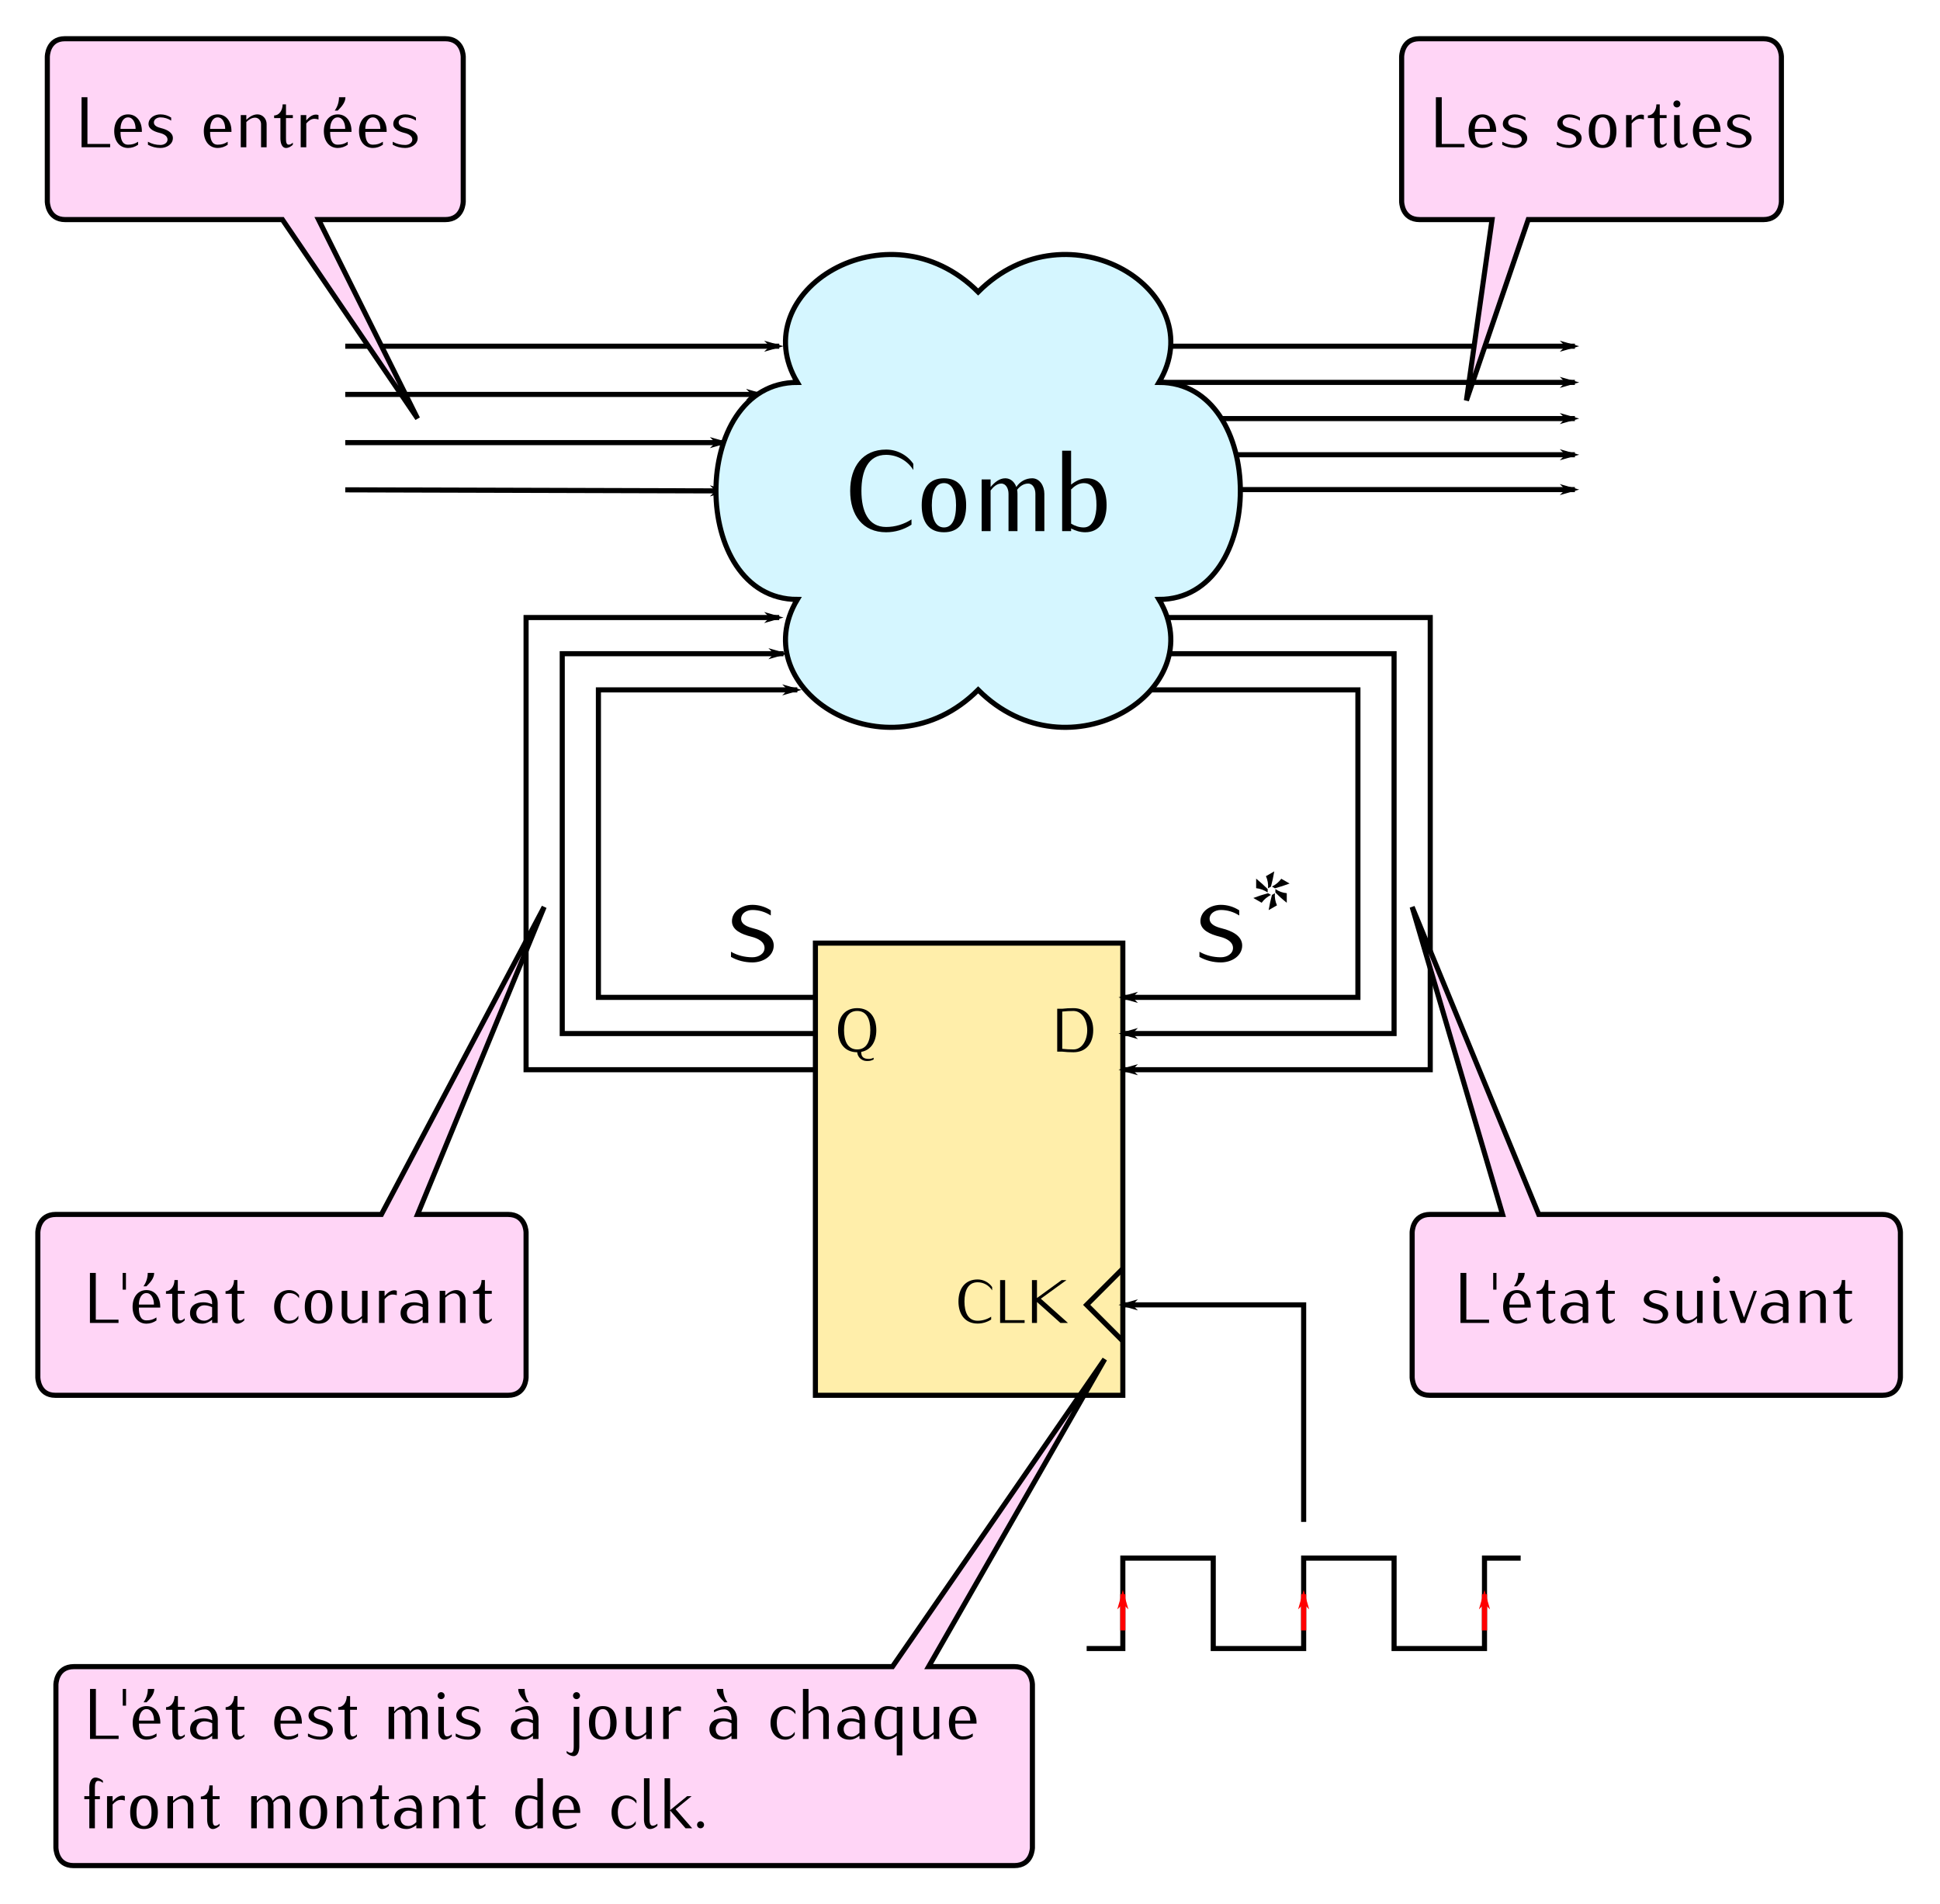 <?xml version="1.0" encoding="UTF-8" standalone="no"?>
<!-- Created with Inkscape (http://www.inkscape.org/) -->

<svg
   width="107.282mm"
   height="105.282mm"
   id="svg2"
   version="1.0"
   xmlns="http://www.w3.org/2000/svg"
   xmlns:svg="http://www.w3.org/2000/svg"
   xmlns:rdf="http://www.w3.org/1999/02/22-rdf-syntax-ns#"
   xmlns:cc="http://creativecommons.org/ns#"
   xmlns:dc="http://purl.org/dc/elements/1.1/">
  <defs
     id="defs4">
    <marker
       orient="auto"
       refY="0"
       refX="0"
       id="marker90575"
       style="overflow:visible">
      <path
         id="path90577"
         d="M 4.267,0 6.4,-2.133 -1.067,0 6.4,2.133 Z"
         style="fill:#000000;fill-opacity:1;fill-rule:evenodd;stroke:#000000;stroke-width:0.427pt;stroke-opacity:1;marker-start:none" />
    </marker>
    <marker
       orient="auto"
       refY="0"
       refX="0"
       id="marker89257"
       style="overflow:visible">
      <path
         id="path89259"
         d="M 4.267,0 6.4,-2.133 -1.067,0 6.4,2.133 Z"
         style="fill:#000000;fill-opacity:1;fill-rule:evenodd;stroke:#000000;stroke-width:0.427pt;stroke-opacity:1;marker-start:none" />
    </marker>
    <marker
       orient="auto"
       refY="0"
       refX="0"
       id="marker83097"
       style="overflow:visible">
      <path
         id="path83099"
         d="M -4.267,0 -6.4,2.133 1.067,0 -6.4,-2.133 Z"
         style="fill:#000000;fill-opacity:1;fill-rule:evenodd;stroke:#000000;stroke-width:0.427pt;stroke-opacity:1;marker-start:none" />
    </marker>
    <marker
       style="overflow:visible"
       id="marker81465"
       refX="0"
       refY="0"
       orient="auto">
      <path
         style="fill:#000000;fill-opacity:1;fill-rule:evenodd;stroke:#000000;stroke-width:0.427pt;stroke-opacity:1;marker-start:none"
         d="M -4.267,0 -6.4,2.133 1.067,0 -6.4,-2.133 Z"
         id="path81467" />
    </marker>
    <marker
       orient="auto"
       refY="0"
       refX="0"
       id="marker61042"
       style="overflow:visible">
      <path
         id="path61044"
         d="M -4.267,0 -6.4,2.133 1.067,0 -6.4,-2.133 Z"
         style="fill:#000000;fill-opacity:1;fill-rule:evenodd;stroke:#000000;stroke-width:0.427pt;stroke-opacity:1;marker-start:none" />
    </marker>
    <marker
       style="overflow:visible"
       id="marker55464"
       refX="0"
       refY="0"
       orient="auto">
      <path
         style="fill:#000000;fill-opacity:1;fill-rule:evenodd;stroke:#000000;stroke-width:0.427pt;stroke-opacity:1;marker-start:none"
         d="M -4.267,0 -6.4,2.133 1.067,0 -6.4,-2.133 Z"
         id="path55466" />
    </marker>
    <marker
       style="overflow:visible"
       id="marker54212"
       refX="0"
       refY="0"
       orient="auto">
      <path
         style="fill:#000000;fill-opacity:1;fill-rule:evenodd;stroke:#000000;stroke-width:0.427pt;stroke-opacity:1;marker-start:none"
         d="M -4.267,0 -6.4,2.133 1.067,0 -6.4,-2.133 Z"
         id="path54214" />
    </marker>
    <marker
       style="overflow:visible"
       id="marker54202"
       refX="0"
       refY="0"
       orient="auto">
      <path
         style="fill:#000000;fill-opacity:1;fill-rule:evenodd;stroke:#000000;stroke-width:0.427pt;stroke-opacity:1;marker-start:none"
         d="M -4.267,0 -6.4,2.133 1.067,0 -6.4,-2.133 Z"
         id="path54204" />
    </marker>
    <marker
       style="overflow:visible"
       id="marker52956"
       refX="0"
       refY="0"
       orient="auto">
      <path
         style="fill:#000000;fill-opacity:1;fill-rule:evenodd;stroke:#000000;stroke-width:0.427pt;stroke-opacity:1;marker-start:none"
         d="M -4.267,0 -6.4,2.133 1.067,0 -6.4,-2.133 Z"
         id="path52958" />
    </marker>
    <marker
       style="overflow:visible"
       id="marker51716"
       refX="0"
       refY="0"
       orient="auto">
      <path
         style="fill:#000000;fill-opacity:1;fill-rule:evenodd;stroke:#000000;stroke-width:0.427pt;stroke-opacity:1;marker-start:none"
         d="M -4.267,0 -6.4,2.133 1.067,0 -6.4,-2.133 Z"
         id="path51718" />
    </marker>
    <marker
       style="overflow:visible"
       id="marker50482"
       refX="0"
       refY="0"
       orient="auto">
      <path
         style="fill:#000000;fill-opacity:1;fill-rule:evenodd;stroke:#000000;stroke-width:0.427pt;stroke-opacity:1;marker-start:none"
         d="M -4.267,0 -6.4,2.133 1.067,0 -6.4,-2.133 Z"
         id="path50484" />
    </marker>
    <marker
       style="overflow:visible"
       id="marker46776"
       refX="0"
       refY="0"
       orient="auto">
      <path
         style="fill:#000000;fill-opacity:1;fill-rule:evenodd;stroke:#000000;stroke-width:0.427pt;stroke-opacity:1;marker-start:none"
         d="M -4.267,0 -6.4,2.133 1.067,0 -6.4,-2.133 Z"
         id="path46778" />
    </marker>
    <marker
       style="overflow:visible"
       id="marker45566"
       refX="0"
       refY="0"
       orient="auto">
      <path
         style="fill:#000000;fill-opacity:1;fill-rule:evenodd;stroke:#000000;stroke-width:0.427pt;stroke-opacity:1;marker-start:none"
         d="M -4.267,0 -6.4,2.133 1.067,0 -6.4,-2.133 Z"
         id="path45568" />
    </marker>
    <marker
       style="overflow:visible"
       id="Arrow1Mstart"
       refX="0"
       refY="0"
       orient="auto">
      <path
         style="fill:#000000;fill-opacity:1;fill-rule:evenodd;stroke:#000000;stroke-width:0.427pt;stroke-opacity:1;marker-start:none"
         d="M 4.267,0 6.4,-2.133 -1.067,0 6.4,2.133 Z"
         id="path3635" />
    </marker>
    <marker
       orient="auto"
       refY="0"
       refX="0"
       id="marker10197"
       style="overflow:visible">
      <path
         id="path10199"
         d="M -4.267,0 -6.4,2.133 1.067,0 -6.4,-2.133 Z"
         style="fill:#000000;fill-opacity:1;fill-rule:evenodd;stroke:#000000;stroke-width:0.427pt;stroke-opacity:1;marker-start:none" />
    </marker>
    <marker
       orient="auto"
       refY="0"
       refX="0"
       id="marker10197C-9"
       style="overflow:visible">
      <path
         id="path12941-7"
         d="M -4.267,0 -6.4,2.133 1.067,0 -6.4,-2.133 Z"
         style="fill:#ff0000;fill-rule:evenodd;stroke:#ff0000;stroke-width:0.427pt;marker-start:none" />
    </marker>
    <marker
       orient="auto"
       refY="0"
       refX="0"
       id="marker10197I-3"
       style="overflow:visible">
      <path
         id="path12935-3"
         d="M -4.267,0 -6.4,2.133 1.067,0 -6.4,-2.133 Z"
         style="fill:#ff0000;fill-rule:evenodd;stroke:#ff0000;stroke-width:0.427pt;marker-start:none" />
    </marker>
    <marker
       orient="auto"
       refY="0"
       refX="0"
       id="marker10197E-4"
       style="overflow:visible">
      <path
         id="path12938-3"
         d="M -4.267,0 -6.4,2.133 1.067,0 -6.4,-2.133 Z"
         style="fill:#ff0000;fill-rule:evenodd;stroke:#ff0000;stroke-width:0.427pt;marker-start:none" />
    </marker>
    <marker
       orient="auto"
       refY="0"
       refX="0"
       id="marker7037"
       style="overflow:visible">
      <path
         id="path6790"
         d="M -4.267,0 -6.4,2.133 1.067,0 -6.4,-2.133 Z"
         style="fill:#000000;fill-opacity:1;fill-rule:evenodd;stroke:#000000;stroke-width:0.427pt;stroke-opacity:1" />
    </marker>
  </defs>
  <g
     transform="translate(-219.393,-27.434)"
     id="layer1">
    <g
       transform="translate(251.444,225.612)"
       id="g10880">
      <path
         id="rect9030"
         style="opacity:1;fill:#ffeeaa;stroke:#000000;stroke-width:1.066"
         d="M 138.376,-1.11 H 202.628 V 93.379 h -64.252 z" />
      <g
         transform="translate(296.313,-120.945)"
         id="g10852">
        <g
           aria-label="Q"
           id="text10854"
           style="font-size:12.8px;line-height:0%;font-family:Iwona;-inkscape-font-specification:Iwona;stroke-width:1.067px">
          <path
             d="m -145.208,138.032 c 0,-2.714 -1.408,-4.608 -3.994,-4.608 -2.598,0 -4.006,1.894 -4.006,4.608 0,2.714 1.408,4.608 4.006,4.608 0.09,1.037 0.947,1.83 1.997,1.83 0.653,0 0.832,-0.038 1.434,-0.307 v -0.384 c -0.294,0.166 -0.614,0.256 -0.96,0.256 -1.165,0 -1.626,-0.41 -1.638,-1.472 2.048,-0.358 3.162,-2.125 3.162,-4.531 z m -1.254,0 c 0,2.24 -0.742,4.019 -2.739,4.019 -2.01,0 -2.752,-1.779 -2.752,-4.019 0,-2.24 0.742,-4.019 2.752,-4.019 1.997,0 2.739,1.779 2.739,4.019 z"
             style="line-height:1.25"
             id="path550" />
        </g>
      </g>
      <g
         aria-label="CLK"
         id="text10862"
         style="font-size:12.8px;line-height:0%;font-family:Iwona;-inkscape-font-specification:Iwona;text-align:end;text-anchor:end;stroke-width:1.067px">
        <path
           d="m 175.315,71.451 v -0.691 c -0.691,-0.998 -1.83,-1.587 -3.034,-1.587 -2.598,0 -4.006,1.894 -4.006,4.608 0,2.714 1.408,4.608 4.006,4.608 0.998,0 1.984,-0.294 2.829,-0.845 v -0.589 c -0.845,0.55 -1.83,0.845 -2.829,0.845 -2.01,0 -2.752,-1.779 -2.752,-4.019 0,-2.24 0.742,-4.019 2.752,-4.019 1.229,0 2.381,0.64 3.034,1.69 z"
           style="line-height:1.25"
           id="path553" />
        <path
           d="m 182.099,78.261 v -0.589 h -4.07 v -8.371 h -1.05 v 8.96 z"
           style="line-height:1.25"
           id="path555" />
        <path
           d="m 191.161,78.261 -5.67,-5.069 5.363,-3.891 h -1.011 l -5.158,3.75 v -3.75 h -1.05 v 8.96 h 1.05 v -4.378 l 4.902,4.378 z"
           style="line-height:1.25"
           id="path557" />
      </g>
      <g
         aria-label="D"
         id="text10868"
         style="font-size:12.8px;line-height:0%;font-family:Iwona;-inkscape-font-specification:Iwona;stroke-width:1.067px">
        <path
           d="m 196.441,17.088 c 0,-2.739 -1.498,-4.608 -4.134,-4.608 -0.794,0 -1.587,0.038 -2.368,0.128 h -1.024 v 8.96 h 1.024 c 0.781,0.09 1.574,0.128 2.368,0.128 2.637,0 4.134,-1.869 4.134,-4.608 z m -1.254,0 c 0,2.035 -1.037,4.019 -2.88,4.019 -0.781,0 -1.562,-0.038 -2.342,-0.128 v -7.782 c 0.781,-0.09 1.562,-0.128 2.342,-0.128 1.843,0 2.88,1.984 2.88,4.019 z"
           style="line-height:1.25"
           id="path560" />
      </g>
      <path
         id="path14967"
         d="m 202.628,66.922 -7.559,7.559 7.559,7.559"
         style="fill:none;fill-rule:evenodd;stroke:#000000;stroke-width:1.067px;stroke-linecap:butt;stroke-linejoin:miter;stroke-opacity:1" />
    </g>
    <path
       id="path84883"
       d="m 454.072,235.841 h 49.134 v -64.252 h -45.354"
       style="fill:none;fill-rule:evenodd;stroke:#000000;stroke-width:1.066;stroke-linecap:butt;stroke-linejoin:miter;stroke-miterlimit:4;stroke-dasharray:none;stroke-opacity:1;marker-start:url(#marker90575)" />
    <path
       style="fill:none;fill-rule:evenodd;stroke:#000000;stroke-width:1.066;stroke-linecap:butt;stroke-linejoin:miter;stroke-miterlimit:4;stroke-dasharray:none;stroke-opacity:1;marker-start:url(#Arrow1Mstart)"
       d="m 454.072,243.4 h 56.693 V 164.03 h -49.134"
       id="path84885" />
    <path
       id="path84887"
       d="m 454.072,250.959 h 64.252 v -94.488 h -56.693"
       style="fill:none;fill-rule:evenodd;stroke:#000000;stroke-width:1.066;stroke-linecap:butt;stroke-linejoin:miter;stroke-miterlimit:4;stroke-dasharray:none;stroke-opacity:1;marker-start:url(#marker89257)" />
    <path
       style="fill:none;fill-rule:evenodd;stroke:#000000;stroke-width:1.066;stroke-linecap:butt;stroke-linejoin:miter;stroke-miterlimit:4;stroke-dasharray:none;stroke-opacity:1;marker-end:url(#marker54212)"
       d="M 461.631,107.337 H 548.56"
       id="path9322" />
    <path
       id="path9324"
       d="M 472.969,114.896 H 548.56"
       style="fill:none;fill-rule:evenodd;stroke:#000000;stroke-width:1.066;stroke-linecap:butt;stroke-linejoin:miter;stroke-miterlimit:4;stroke-dasharray:none;stroke-opacity:1;marker-end:url(#marker54202)" />
    <path
       style="fill:none;fill-rule:evenodd;stroke:#000000;stroke-width:1.066;stroke-linecap:butt;stroke-linejoin:miter;stroke-miterlimit:4;stroke-dasharray:none;stroke-opacity:1;marker-end:url(#marker52956)"
       d="M 469.19,122.455 H 548.56"
       id="path9326" />
    <path
       id="path31536"
       d="M 461.631,99.778 H 548.56"
       style="fill:none;fill-rule:evenodd;stroke:#000000;stroke-width:1.066;stroke-linecap:butt;stroke-linejoin:miter;stroke-miterlimit:4;stroke-dasharray:none;stroke-opacity:1;marker-end:url(#marker51716)" />
    <path
       id="path32946"
       d="M 461.631,129.737 H 548.56"
       style="fill:none;fill-rule:evenodd;stroke:#000000;stroke-width:1.066;stroke-linecap:butt;stroke-linejoin:miter;stroke-miterlimit:4;stroke-dasharray:none;stroke-opacity:1;marker-end:url(#marker50482)" />
    <path
       id="path2798"
       d="m 291.552,109.85 h 86.929"
       style="fill:none;fill-rule:evenodd;stroke:#000000;stroke-width:1.066;stroke-linecap:butt;stroke-linejoin:miter;stroke-miterlimit:4;stroke-dasharray:none;stroke-opacity:1;marker-end:url(#marker45566)" />
    <path
       style="fill:none;fill-rule:evenodd;stroke:#000000;stroke-width:1.066;stroke-linecap:butt;stroke-linejoin:miter;stroke-miterlimit:4;stroke-dasharray:none;stroke-opacity:1;marker-end:url(#marker10197)"
       d="m 291.552,119.922 h 79.37"
       id="path7738" />
    <path
       id="path7740"
       d="m 291.552,129.787 79.37,0.227"
       style="fill:none;fill-rule:evenodd;stroke:#000000;stroke-width:1.066;stroke-linecap:butt;stroke-linejoin:miter;stroke-miterlimit:4;stroke-dasharray:none;stroke-opacity:1;marker-end:url(#marker55464)" />
    <path
       style="fill:none;fill-rule:evenodd;stroke:#000000;stroke-width:1.066;stroke-linecap:butt;stroke-linejoin:miter;stroke-miterlimit:4;stroke-dasharray:none;stroke-opacity:1;marker-end:url(#marker46776)"
       d="m 291.552,99.778 h 90.709"
       id="path7742" />
    <g
       id="g12522"
       transform="translate(-106.012,-122.637)">
      <path
         style="fill:#ffd5f6;fill-rule:evenodd;stroke:#000000;stroke-width:1.067px;stroke-linecap:butt;stroke-linejoin:miter;stroke-opacity:1"
         d="m 620.556,339.581 18.898,64.252 h -15.118 c -3.78,0 -3.78,3.78 -3.78,3.78 v 30.236 c 0,0 0,3.78 3.673,3.78 h 94.595 c 3.78,0 3.78,-3.78 3.78,-3.78 v -30.236 c 0,0 0,-3.78 -3.78,-3.78 h -71.811 z"
         id="path12514" />
      <g
         id="g12516"
         transform="translate(782.6,283.997)">
        <g
           aria-label="L'état suivant"
           id="text12518"
           style="font-size:12.8px;line-height:0%;font-family:Iwona;-inkscape-font-specification:Iwona;stroke-width:1.067px">
          <path
             d="m -145.972,142.512 v -0.687 h -4.749 v -9.766 h -1.225 v 10.453 z"
             style="font-size:14.933px;line-height:1.25"
             id="path563" />
          <path
             d="m -144.419,135.554 v -3.494 h -0.687 v 3.494 z"
             style="font-size:14.933px;line-height:1.25"
             id="path565" />
          <path
             d="m -137.251,139.302 v -0.149 c 0,-2.106 -1.15,-3.509 -2.882,-3.509 -1.747,0 -2.897,1.404 -2.897,3.509 0,2.106 1.15,3.509 2.897,3.509 0.747,0 1.478,-0.239 2.091,-0.672 v -0.627 c -0.702,0.448 -1.269,0.612 -2.091,0.612 -1.269,0 -1.583,-1.21 -1.583,-2.673 z m -1.314,-0.627 h -3.151 c 0,-1.195 0.508,-2.404 1.583,-2.404 1.06,0 1.568,1.21 1.568,2.404 z m 0.045,-6.615 h -1.344 c 0,1.001 -0.314,1.986 -0.896,2.793 h 0.627 c 0.791,-0.791 1.613,-1.673 1.613,-2.793 z"
             style="font-size:14.933px;line-height:1.25"
             id="path567" />
          <path
             d="m -132.144,141.99 v -0.448 c -0.239,0.239 -0.523,0.433 -0.866,0.433 -0.538,0 -0.567,-0.702 -0.567,-1.329 v -4.226 h 1.434 v -0.627 h -1.434 v -2.24 h -0.702 c 0,1.195 -0.687,2.315 -1.777,2.315 v 0.553 h 1.314 v 4.226 c 0,0.986 0.314,2.016 1.165,2.016 0.553,0 1.03,-0.299 1.434,-0.672 z"
             style="font-size:14.933px;line-height:1.25"
             id="path569" />
          <path
             d="m -125.245,142.512 v -4.181 c 0,-1.404 -0.866,-2.688 -2.165,-2.688 -0.956,0 -1.852,0.329 -2.658,0.836 v 0.463 c 0.672,-0.373 1.419,-0.612 2.195,-0.612 0.926,0 1.463,0.986 1.463,2.001 v 0.269 c -0.582,-0.254 -1.21,-0.403 -1.837,-0.403 -1.598,0 -2.778,0.732 -2.778,2.24 0,1.434 1.045,2.225 2.554,2.225 0.762,0 1.463,-0.343 2.061,-0.821 v 0.672 z m -1.165,-1.299 c -0.448,0.448 -1.001,0.821 -1.643,0.821 -1.001,0 -1.658,-0.612 -1.658,-1.598 0,-0.911 0.747,-1.613 1.658,-1.613 0.567,0 1.135,0.149 1.643,0.403 z"
             style="font-size:14.933px;line-height:1.25"
             id="path571" />
          <path
             d="m -119.69,141.99 v -0.448 c -0.239,0.239 -0.523,0.433 -0.866,0.433 -0.538,0 -0.567,-0.702 -0.567,-1.329 v -4.226 h 1.434 v -0.627 h -1.434 v -2.24 h -0.702 c 0,1.195 -0.687,2.315 -1.777,2.315 v 0.553 h 1.314 v 4.226 c 0,0.986 0.314,2.016 1.165,2.016 0.553,0 1.03,-0.299 1.434,-0.672 z"
             style="font-size:14.933px;line-height:1.25"
             id="path573" />
          <path
             d="m -108.535,140.601 c 0,-1.18 -1.254,-1.792 -2.479,-2.091 -0.717,-0.179 -1.493,-0.478 -1.493,-1.18 0,-0.642 0.657,-1.06 1.374,-1.06 0.791,0 1.583,0.239 2.24,0.672 v -0.627 c -0.657,-0.433 -1.449,-0.672 -2.24,-0.672 -1.299,0 -2.494,0.791 -2.494,2.001 0,1.09 1.21,1.598 2.359,1.882 0.791,0.194 1.613,0.612 1.613,1.374 0,0.702 -0.717,1.135 -1.478,1.135 -0.926,0 -1.822,-0.224 -2.613,-0.672 v 0.627 c 0.791,0.448 1.687,0.672 2.613,0.672 1.344,0 2.598,-0.806 2.598,-2.061 z"
             style="font-size:14.933px;line-height:1.25"
             id="path575" />
          <path
             d="m -101.337,142.512 v -6.72 h -1.165 v 5.271 c -0.508,0.508 -1.135,0.911 -1.837,0.911 -0.702,0 -1.239,-0.612 -1.239,-1.329 v -4.853 h -1.165 v 4.853 c 0,1.09 0.836,2.016 1.911,2.016 0.896,0 1.687,-0.508 2.33,-1.135 v 0.986 z"
             style="font-size:14.933px;line-height:1.25"
             id="path577" />
          <path
             d="m -96.215,141.99 v -0.448 c -0.284,0.239 -0.612,0.433 -0.986,0.433 -0.553,0 -0.657,-0.687 -0.657,-1.329 v -4.853 h -1.165 v 4.853 c 0,1.001 0.388,2.016 1.269,2.016 0.567,0 1.105,-0.284 1.538,-0.672 z m -1.493,-8.527 c 0,-0.403 -0.329,-0.732 -0.732,-0.732 -0.403,0 -0.732,0.329 -0.732,0.732 0,0.403 0.329,0.732 0.732,0.732 0.403,0 0.732,-0.329 0.732,-0.732 z"
             style="font-size:14.933px;line-height:1.25"
             id="path579" />
          <path
             d="m -89.987,135.792 h -0.672 l -2.031,5.585 -1.971,-5.585 h -1.105 l 2.359,6.72 h 0.971 z"
             style="font-size:14.933px;line-height:1.25"
             id="path581" />
          <path
             d="m -83.387,142.512 v -4.181 c 0,-1.404 -0.866,-2.688 -2.165,-2.688 -0.956,0 -1.852,0.329 -2.658,0.836 v 0.463 c 0.672,-0.373 1.419,-0.612 2.195,-0.612 0.926,0 1.463,0.986 1.463,2.001 v 0.269 c -0.582,-0.254 -1.21,-0.403 -1.837,-0.403 -1.598,0 -2.778,0.732 -2.778,2.24 0,1.434 1.045,2.225 2.554,2.225 0.762,0 1.463,-0.343 2.061,-0.821 v 0.672 z m -1.165,-1.299 c -0.448,0.448 -1.001,0.821 -1.643,0.821 -1.001,0 -1.658,-0.612 -1.658,-1.598 0,-0.911 0.747,-1.613 1.658,-1.613 0.567,0 1.135,0.149 1.643,0.403 z"
             style="font-size:14.933px;line-height:1.25"
             id="path583" />
          <path
             d="m -75.592,142.512 v -4.853 c 0,-1.09 -0.836,-2.016 -1.911,-2.016 -0.896,0 -1.687,0.508 -2.33,1.135 v -0.986 h -1.165 v 6.72 h 1.165 v -5.271 c 0.508,-0.508 1.135,-0.911 1.837,-0.911 0.702,0 1.239,0.612 1.239,1.329 v 4.853 z"
             style="font-size:14.933px;line-height:1.25"
             id="path585" />
          <path
             d="m -70.111,141.99 v -0.448 c -0.239,0.239 -0.523,0.433 -0.866,0.433 -0.538,0 -0.567,-0.702 -0.567,-1.329 v -4.226 h 1.434 v -0.627 h -1.434 v -2.24 h -0.702 c 0,1.195 -0.687,2.315 -1.777,2.315 v 0.553 h 1.314 v 4.226 c 0,0.986 0.314,2.016 1.165,2.016 0.553,0 1.03,-0.299 1.434,-0.672 z"
             style="font-size:14.933px;line-height:1.25"
             id="path587" />
        </g>
      </g>
    </g>
    <g
       transform="translate(-393.256,-122.637)"
       id="g12528">
      <path
         id="path12530"
         d="m 726.383,339.581 -34.016,64.252 -68.031,-10e-6 c -3.78,0 -3.78,3.78 -3.78,3.78 v 30.236 c 0,0 0,3.78 3.673,3.78 h 94.595 c 3.78,0 3.78,-3.78 3.78,-3.78 v -30.236 c 0,0 0,-3.78 -3.78,-3.78 l -18.898,10e-6 z"
         style="fill:#ffd5f6;fill-rule:evenodd;stroke:#000000;stroke-width:1.067px;stroke-linecap:butt;stroke-linejoin:miter;stroke-opacity:1" />
      <g
         transform="translate(783.391,283.997)"
         id="g12532">
        <g
           aria-label="L'état courant"
           id="text12534"
           style="font-size:12.8px;line-height:0%;font-family:Iwona;-inkscape-font-specification:Iwona;stroke-width:1.067px">
          <path
             d="m -145.972,142.512 v -0.687 h -4.749 v -9.766 h -1.225 v 10.453 z"
             style="font-size:14.933px;line-height:1.25"
             id="path590" />
          <path
             d="m -144.419,135.554 v -3.494 h -0.687 v 3.494 z"
             style="font-size:14.933px;line-height:1.25"
             id="path592" />
          <path
             d="m -137.251,139.302 v -0.149 c 0,-2.106 -1.15,-3.509 -2.882,-3.509 -1.747,0 -2.897,1.404 -2.897,3.509 0,2.106 1.15,3.509 2.897,3.509 0.747,0 1.478,-0.239 2.091,-0.672 v -0.627 c -0.702,0.448 -1.269,0.612 -2.091,0.612 -1.269,0 -1.583,-1.21 -1.583,-2.673 z m -1.314,-0.627 h -3.151 c 0,-1.195 0.508,-2.404 1.583,-2.404 1.06,0 1.568,1.21 1.568,2.404 z m 0.045,-6.615 h -1.344 c 0,1.001 -0.314,1.986 -0.896,2.793 h 0.627 c 0.791,-0.791 1.613,-1.673 1.613,-2.793 z"
             style="font-size:14.933px;line-height:1.25"
             id="path594" />
          <path
             d="m -132.144,141.99 v -0.448 c -0.239,0.239 -0.523,0.433 -0.866,0.433 -0.538,0 -0.567,-0.702 -0.567,-1.329 v -4.226 h 1.434 v -0.627 h -1.434 v -2.24 h -0.702 c 0,1.195 -0.687,2.315 -1.777,2.315 v 0.553 h 1.314 v 4.226 c 0,0.986 0.314,2.016 1.165,2.016 0.553,0 1.03,-0.299 1.434,-0.672 z"
             style="font-size:14.933px;line-height:1.25"
             id="path596" />
          <path
             d="m -125.245,142.512 v -4.181 c 0,-1.404 -0.866,-2.688 -2.165,-2.688 -0.956,0 -1.852,0.329 -2.658,0.836 v 0.463 c 0.672,-0.373 1.419,-0.612 2.195,-0.612 0.926,0 1.463,0.986 1.463,2.001 v 0.269 c -0.582,-0.254 -1.21,-0.403 -1.837,-0.403 -1.598,0 -2.778,0.732 -2.778,2.24 0,1.434 1.045,2.225 2.554,2.225 0.762,0 1.463,-0.343 2.061,-0.821 v 0.672 z m -1.165,-1.299 c -0.448,0.448 -1.001,0.821 -1.643,0.821 -1.001,0 -1.658,-0.612 -1.658,-1.598 0,-0.911 0.747,-1.613 1.658,-1.613 0.567,0 1.135,0.149 1.643,0.403 z"
             style="font-size:14.933px;line-height:1.25"
             id="path598" />
          <path
             d="m -119.69,141.99 v -0.448 c -0.239,0.239 -0.523,0.433 -0.866,0.433 -0.538,0 -0.567,-0.702 -0.567,-1.329 v -4.226 h 1.434 v -0.627 h -1.434 v -2.24 h -0.702 c 0,1.195 -0.687,2.315 -1.777,2.315 v 0.553 h 1.314 v 4.226 c 0,0.986 0.314,2.016 1.165,2.016 0.553,0 1.03,-0.299 1.434,-0.672 z"
             style="font-size:14.933px;line-height:1.25"
             id="path600" />
          <path
             d="m -108.236,137.346 v -0.627 c -0.478,-0.672 -1.254,-1.075 -2.091,-1.075 -1.867,0 -3.121,1.404 -3.121,3.509 0,2.106 1.254,3.509 3.121,3.509 0.777,0 1.508,-0.388 1.941,-1.03 v -0.627 c -0.508,0.762 -1.03,1.03 -1.941,1.03 -1.075,0 -1.807,-1.15 -1.807,-2.882 0,-1.732 0.732,-2.882 1.807,-2.882 0.926,0 1.553,0.329 2.091,1.075 z"
             style="font-size:14.933px;line-height:1.25"
             id="path602" />
          <path
             d="m -101.262,139.152 c 0,-2.285 -1.015,-3.509 -2.882,-3.509 -1.882,0 -2.897,1.225 -2.897,3.509 0,2.285 1.015,3.509 2.897,3.509 1.867,0 2.882,-1.225 2.882,-3.509 z m -1.314,0 c 0,1.867 -0.553,2.882 -1.568,2.882 -1.03,0 -1.583,-1.015 -1.583,-2.882 0,-1.867 0.553,-2.882 1.583,-2.882 1.015,0 1.568,1.015 1.568,2.882 z"
             style="font-size:14.933px;line-height:1.25"
             id="path604" />
          <path
             d="m -93.915,142.512 v -6.72 h -1.165 v 5.271 c -0.508,0.508 -1.135,0.911 -1.837,0.911 -0.702,0 -1.239,-0.612 -1.239,-1.329 v -4.853 h -1.165 v 4.853 c 0,1.09 0.836,2.016 1.911,2.016 0.896,0 1.687,-0.508 2.33,-1.135 v 0.986 z"
             style="font-size:14.933px;line-height:1.25"
             id="path606" />
          <path
             d="m -87.807,136.718 v -0.926 c -0.164,-0.06 -0.343,-0.105 -0.508,-0.105 -0.836,0 -1.508,0.582 -2.046,1.225 v -1.12 h -1.165 v 6.72 h 1.165 v -4.973 c 0.448,-0.523 1.015,-0.971 1.702,-0.971 0.284,0 0.582,0.06 0.851,0.149 z"
             style="font-size:14.933px;line-height:1.25"
             id="path608" />
          <path
             d="m -81.237,142.512 v -4.181 c 0,-1.404 -0.866,-2.688 -2.165,-2.688 -0.956,0 -1.852,0.329 -2.658,0.836 v 0.463 c 0.672,-0.373 1.419,-0.612 2.195,-0.612 0.926,0 1.463,0.986 1.463,2.001 v 0.269 c -0.582,-0.254 -1.21,-0.403 -1.837,-0.403 -1.598,0 -2.778,0.732 -2.778,2.24 0,1.434 1.045,2.225 2.554,2.225 0.762,0 1.463,-0.343 2.061,-0.821 v 0.672 z m -1.165,-1.299 c -0.448,0.448 -1.001,0.821 -1.643,0.821 -1.001,0 -1.658,-0.612 -1.658,-1.598 0,-0.911 0.747,-1.613 1.658,-1.613 0.567,0 1.135,0.149 1.643,0.403 z"
             style="font-size:14.933px;line-height:1.25"
             id="path610" />
          <path
             d="m -73.441,142.512 v -4.853 c 0,-1.09 -0.836,-2.016 -1.911,-2.016 -0.896,0 -1.687,0.508 -2.33,1.135 v -0.986 h -1.165 v 6.72 h 1.165 v -5.271 c 0.508,-0.508 1.135,-0.911 1.837,-0.911 0.702,0 1.239,0.612 1.239,1.329 v 4.853 z"
             style="font-size:14.933px;line-height:1.25"
             id="path612" />
          <path
             d="m -67.961,141.99 v -0.448 c -0.239,0.239 -0.523,0.433 -0.866,0.433 -0.538,0 -0.567,-0.702 -0.567,-1.329 v -4.226 h 1.434 v -0.627 h -1.434 v -2.24 h -0.702 c 0,1.195 -0.687,2.315 -1.777,2.315 v 0.553 h 1.314 v 4.226 c 0,0.986 0.314,2.016 1.165,2.016 0.553,0 1.03,-0.299 1.434,-0.672 z"
             style="font-size:14.933px;line-height:1.25"
             id="path614" />
        </g>
      </g>
    </g>
    <g
       id="g13461"
       transform="translate(-108.102,-368.307)">
      <path
         id="path13463"
         d="m 633.985,479.423 5.363,-37.795 h -15.118 c -3.78,0 -3.78,-3.78 -3.78,-3.78 V 407.612 c 0,0 0,-3.78 3.673,-3.78 h 71.918 c 3.78,0 3.78,3.78 3.78,3.78 v 30.236 c 0,0 0,3.78 -3.78,3.78 h -49.134 z"
         style="fill:#ffd5f6;fill-rule:evenodd;stroke:#000000;stroke-width:1.067px;stroke-linecap:butt;stroke-linejoin:miter;stroke-opacity:1" />
      <g
         transform="translate(779.553,283.997)"
         id="g13465">
        <g
           aria-label="Les sorties"
           id="text13467"
           style="font-size:12.8px;line-height:0%;font-family:Iwona;-inkscape-font-specification:Iwona;stroke-width:1.067px">
          <path
             d="m -145.972,142.512 v -0.687 h -4.749 v -9.766 h -1.225 v 10.453 z"
             style="font-size:14.933px;line-height:1.25"
             id="path617" />
          <path
             d="m -139.342,139.302 v -0.149 c 0,-2.106 -1.15,-3.509 -2.882,-3.509 -1.747,0 -2.897,1.404 -2.897,3.509 0,2.106 1.15,3.509 2.897,3.509 0.747,0 1.478,-0.239 2.091,-0.672 v -0.627 c -0.702,0.448 -1.269,0.612 -2.091,0.612 -1.269,0 -1.583,-1.21 -1.583,-2.673 z m -1.314,-0.627 h -3.151 c 0,-1.195 0.508,-2.404 1.583,-2.404 1.06,0 1.568,1.21 1.568,2.404 z"
             style="font-size:14.933px;line-height:1.25"
             id="path619" />
          <path
             d="m -132.861,140.601 c 0,-1.18 -1.254,-1.792 -2.479,-2.091 -0.717,-0.179 -1.493,-0.478 -1.493,-1.18 0,-0.642 0.657,-1.06 1.374,-1.06 0.791,0 1.583,0.239 2.24,0.672 v -0.627 c -0.657,-0.433 -1.449,-0.672 -2.24,-0.672 -1.299,0 -2.494,0.791 -2.494,2.001 0,1.09 1.21,1.598 2.359,1.882 0.791,0.194 1.613,0.612 1.613,1.374 0,0.702 -0.717,1.135 -1.478,1.135 -0.926,0 -1.822,-0.224 -2.613,-0.672 v 0.627 c 0.791,0.448 1.687,0.672 2.613,0.672 1.344,0 2.598,-0.806 2.598,-2.061 z"
             style="font-size:14.933px;line-height:1.25"
             id="path621" />
          <path
             d="m -121.482,140.601 c 0,-1.18 -1.254,-1.792 -2.479,-2.091 -0.717,-0.179 -1.493,-0.478 -1.493,-1.18 0,-0.642 0.657,-1.06 1.374,-1.06 0.791,0 1.583,0.239 2.24,0.672 v -0.627 c -0.657,-0.433 -1.449,-0.672 -2.24,-0.672 -1.299,0 -2.494,0.791 -2.494,2.001 0,1.09 1.21,1.598 2.359,1.882 0.791,0.194 1.613,0.612 1.613,1.374 0,0.702 -0.717,1.135 -1.478,1.135 -0.926,0 -1.822,-0.224 -2.613,-0.672 v 0.627 c 0.791,0.448 1.687,0.672 2.613,0.672 1.344,0 2.598,-0.806 2.598,-2.061 z"
             style="font-size:14.933px;line-height:1.25"
             id="path623" />
          <path
             d="m -114.209,139.152 c 0,-2.285 -1.015,-3.509 -2.882,-3.509 -1.882,0 -2.897,1.225 -2.897,3.509 0,2.285 1.015,3.509 2.897,3.509 1.867,0 2.882,-1.225 2.882,-3.509 z m -1.314,0 c 0,1.867 -0.553,2.882 -1.568,2.882 -1.03,0 -1.583,-1.015 -1.583,-2.882 0,-1.867 0.553,-2.882 1.583,-2.882 1.015,0 1.568,1.015 1.568,2.882 z"
             style="font-size:14.933px;line-height:1.25"
             id="path625" />
          <path
             d="m -108.475,136.718 v -0.926 c -0.164,-0.06 -0.343,-0.105 -0.508,-0.105 -0.836,0 -1.508,0.582 -2.046,1.225 v -1.12 h -1.165 v 6.72 h 1.165 v -4.973 c 0.448,-0.523 1.015,-0.971 1.702,-0.971 0.284,0 0.582,0.06 0.851,0.149 z"
             style="font-size:14.933px;line-height:1.25"
             id="path627" />
          <path
             d="m -103.726,141.99 v -0.448 c -0.239,0.239 -0.523,0.433 -0.866,0.433 -0.538,0 -0.567,-0.702 -0.567,-1.329 v -4.226 h 1.434 v -0.627 h -1.434 v -2.24 h -0.702 c 0,1.195 -0.687,2.315 -1.777,2.315 v 0.553 h 1.314 v 4.226 c 0,0.986 0.314,2.016 1.165,2.016 0.553,0 1.03,-0.299 1.434,-0.672 z"
             style="font-size:14.933px;line-height:1.25"
             id="path629" />
          <path
             d="m -99.351,141.99 v -0.448 c -0.284,0.239 -0.612,0.433 -0.986,0.433 -0.553,0 -0.657,-0.687 -0.657,-1.329 v -4.853 h -1.165 v 4.853 c 0,1.001 0.388,2.016 1.269,2.016 0.567,0 1.105,-0.284 1.538,-0.672 z m -1.493,-8.527 c 0,-0.403 -0.329,-0.732 -0.732,-0.732 -0.403,0 -0.732,0.329 -0.732,0.732 0,0.403 0.329,0.732 0.732,0.732 0.403,0 0.732,-0.329 0.732,-0.732 z"
             style="font-size:14.933px;line-height:1.25"
             id="path631" />
          <path
             d="m -92.451,139.302 v -0.149 c 0,-2.106 -1.15,-3.509 -2.882,-3.509 -1.747,0 -2.897,1.404 -2.897,3.509 0,2.106 1.15,3.509 2.897,3.509 0.747,0 1.478,-0.239 2.091,-0.672 v -0.627 c -0.702,0.448 -1.269,0.612 -2.091,0.612 -1.269,0 -1.583,-1.21 -1.583,-2.673 z m -1.314,-0.627 h -3.151 c 0,-1.195 0.508,-2.404 1.583,-2.404 1.06,0 1.568,1.21 1.568,2.404 z"
             style="font-size:14.933px;line-height:1.25"
             id="path633" />
          <path
             d="m -85.97,140.601 c 0,-1.18 -1.254,-1.792 -2.479,-2.091 -0.717,-0.179 -1.493,-0.478 -1.493,-1.18 0,-0.642 0.657,-1.06 1.374,-1.06 0.791,0 1.583,0.239 2.24,0.672 v -0.627 c -0.657,-0.433 -1.449,-0.672 -2.24,-0.672 -1.299,0 -2.494,0.791 -2.494,2.001 0,1.09 1.21,1.598 2.359,1.882 0.791,0.194 1.613,0.612 1.613,1.374 0,0.702 -0.717,1.135 -1.478,1.135 -0.926,0 -1.822,-0.224 -2.613,-0.672 v 0.627 c 0.791,0.448 1.687,0.672 2.613,0.672 1.344,0 2.598,-0.806 2.598,-2.061 z"
             style="font-size:14.933px;line-height:1.25"
             id="path635" />
        </g>
      </g>
    </g>
    <g
       transform="translate(-391.165,-368.307)"
       id="g13471">
      <path
         style="fill:#ffd5f6;fill-rule:evenodd;stroke:#000000;stroke-width:1.067px;stroke-linecap:butt;stroke-linejoin:miter;stroke-opacity:1"
         d="m 697.835,483.203 -28.252,-41.575 h -45.354 c -3.78,0 -3.78,-3.78 -3.78,-3.78 V 407.612 c 0,0 0,-3.78 3.673,-3.78 l 79.477,-10e-6 c 3.78,0 3.78,3.78 3.78,3.78 v 30.236 c 0,0 0,3.78 -3.78,3.78 l -26.457,10e-6 z"
         id="path13473" />
      <g
         id="g13475"
         transform="translate(779.553,283.997)">
        <g
           aria-label="Les entrées"
           id="text13477"
           style="font-size:12.8px;line-height:0%;font-family:Iwona;-inkscape-font-specification:Iwona;stroke-width:1.067px">
          <path
             d="m -145.972,142.512 v -0.687 h -4.749 v -9.766 h -1.225 v 10.453 z"
             style="font-size:14.933px;line-height:1.25"
             id="path638" />
          <path
             d="m -139.342,139.302 v -0.149 c 0,-2.106 -1.15,-3.509 -2.882,-3.509 -1.747,0 -2.897,1.404 -2.897,3.509 0,2.106 1.15,3.509 2.897,3.509 0.747,0 1.478,-0.239 2.091,-0.672 v -0.627 c -0.702,0.448 -1.269,0.612 -2.091,0.612 -1.269,0 -1.583,-1.21 -1.583,-2.673 z m -1.314,-0.627 h -3.151 c 0,-1.195 0.508,-2.404 1.583,-2.404 1.06,0 1.568,1.21 1.568,2.404 z"
             style="font-size:14.933px;line-height:1.25"
             id="path640" />
          <path
             d="m -132.861,140.601 c 0,-1.18 -1.254,-1.792 -2.479,-2.091 -0.717,-0.179 -1.493,-0.478 -1.493,-1.18 0,-0.642 0.657,-1.06 1.374,-1.06 0.791,0 1.583,0.239 2.24,0.672 v -0.627 c -0.657,-0.433 -1.449,-0.672 -2.24,-0.672 -1.299,0 -2.494,0.791 -2.494,2.001 0,1.09 1.21,1.598 2.359,1.882 0.791,0.194 1.613,0.612 1.613,1.374 0,0.702 -0.717,1.135 -1.478,1.135 -0.926,0 -1.822,-0.224 -2.613,-0.672 v 0.627 c 0.791,0.448 1.687,0.672 2.613,0.672 1.344,0 2.598,-0.806 2.598,-2.061 z"
             style="font-size:14.933px;line-height:1.25"
             id="path642" />
          <path
             d="m -120.616,139.302 v -0.149 c 0,-2.106 -1.15,-3.509 -2.882,-3.509 -1.747,0 -2.897,1.404 -2.897,3.509 0,2.106 1.15,3.509 2.897,3.509 0.747,0 1.478,-0.239 2.091,-0.672 v -0.627 c -0.702,0.448 -1.269,0.612 -2.091,0.612 -1.269,0 -1.583,-1.21 -1.583,-2.673 z m -1.314,-0.627 h -3.151 c 0,-1.195 0.508,-2.404 1.583,-2.404 1.06,0 1.568,1.21 1.568,2.404 z"
             style="font-size:14.933px;line-height:1.25"
             id="path644" />
          <path
             d="m -113.268,142.512 v -4.853 c 0,-1.09 -0.836,-2.016 -1.911,-2.016 -0.896,0 -1.687,0.508 -2.33,1.135 v -0.986 h -1.165 v 6.72 h 1.165 v -5.271 c 0.508,-0.508 1.135,-0.911 1.837,-0.911 0.702,0 1.239,0.612 1.239,1.329 v 4.853 z"
             style="font-size:14.933px;line-height:1.25"
             id="path646" />
          <path
             d="m -107.788,141.99 v -0.448 c -0.239,0.239 -0.523,0.433 -0.866,0.433 -0.538,0 -0.567,-0.702 -0.567,-1.329 v -4.226 h 1.434 v -0.627 h -1.434 v -2.24 h -0.702 c 0,1.195 -0.687,2.315 -1.777,2.315 v 0.553 h 1.314 v 4.226 c 0,0.986 0.314,2.016 1.165,2.016 0.553,0 1.03,-0.299 1.434,-0.672 z"
             style="font-size:14.933px;line-height:1.25"
             id="path648" />
          <path
             d="m -102.427,136.718 v -0.926 c -0.164,-0.06 -0.343,-0.105 -0.508,-0.105 -0.836,0 -1.508,0.582 -2.046,1.225 v -1.12 h -1.165 v 6.72 h 1.165 v -4.973 c 0.448,-0.523 1.015,-0.971 1.702,-0.971 0.284,0 0.582,0.06 0.851,0.149 z"
             style="font-size:14.933px;line-height:1.25"
             id="path650" />
          <path
             d="m -95.528,139.302 v -0.149 c 0,-2.106 -1.15,-3.509 -2.882,-3.509 -1.747,0 -2.897,1.404 -2.897,3.509 0,2.106 1.15,3.509 2.897,3.509 0.747,0 1.478,-0.239 2.091,-0.672 v -0.627 c -0.702,0.448 -1.269,0.612 -2.091,0.612 -1.269,0 -1.583,-1.21 -1.583,-2.673 z m -1.314,-0.627 h -3.151 c 0,-1.195 0.508,-2.404 1.583,-2.404 1.06,0 1.568,1.21 1.568,2.404 z m 0.045,-6.615 h -1.344 c 0,1.001 -0.314,1.986 -0.896,2.793 h 0.627 c 0.791,-0.791 1.613,-1.673 1.613,-2.793 z"
             style="font-size:14.933px;line-height:1.25"
             id="path652" />
          <path
             d="m -88.181,139.302 v -0.149 c 0,-2.106 -1.15,-3.509 -2.882,-3.509 -1.747,0 -2.897,1.404 -2.897,3.509 0,2.106 1.15,3.509 2.897,3.509 0.747,0 1.478,-0.239 2.091,-0.672 v -0.627 c -0.702,0.448 -1.269,0.612 -2.091,0.612 -1.269,0 -1.583,-1.21 -1.583,-2.673 z m -1.314,-0.627 h -3.151 c 0,-1.195 0.508,-2.404 1.583,-2.404 1.06,0 1.568,1.21 1.568,2.404 z"
             style="font-size:14.933px;line-height:1.25"
             id="path654" />
          <path
             d="m -81.7,140.601 c 0,-1.18 -1.254,-1.792 -2.479,-2.091 -0.717,-0.179 -1.493,-0.478 -1.493,-1.18 0,-0.642 0.657,-1.06 1.374,-1.06 0.791,0 1.583,0.239 2.24,0.672 v -0.627 c -0.657,-0.433 -1.449,-0.672 -2.24,-0.672 -1.299,0 -2.494,0.791 -2.494,2.001 0,1.09 1.21,1.598 2.359,1.882 0.791,0.194 1.613,0.612 1.613,1.374 0,0.702 -0.717,1.135 -1.478,1.135 -0.926,0 -1.822,-0.224 -2.613,-0.672 v 0.627 c 0.791,0.448 1.687,0.672 2.613,0.672 1.344,0 2.598,-0.806 2.598,-2.061 z"
             style="font-size:14.933px;line-height:1.25"
             id="path656" />
        </g>
      </g>
    </g>
    <g
       aria-label="s*"
       id="text3441"
       style="font-size:12.8px;line-height:0%;font-family:Purisa;-inkscape-font-specification:Purisa;letter-spacing:0px;word-spacing:0px;stroke-width:1.067">
      <path
         d="m 479.02,225.005 c 0,-2.022 -2.15,-3.072 -4.25,-3.584 -1.229,-0.307 -2.56,-0.819 -2.56,-2.022 0,-1.101 1.126,-1.818 2.355,-1.818 1.357,0 2.714,0.41 3.84,1.152 v -1.075 c -1.126,-0.742 -2.483,-1.152 -3.84,-1.152 -2.227,0 -4.275,1.357 -4.275,3.43 0,1.869 2.074,2.739 4.045,3.226 1.357,0.333 2.765,1.05 2.765,2.355 0,1.203 -1.229,1.946 -2.534,1.946 -1.587,0 -3.123,-0.384 -4.48,-1.152 v 1.075 c 1.357,0.768 2.893,1.152 4.48,1.152 2.304,0 4.454,-1.382 4.454,-3.533 z"
         style="font-size:25.6px;line-height:1.25;font-family:Iwona;-inkscape-font-specification:Iwona"
         id="path659" />
      <path
         d="m 485.727,209.517 -1.741,0.998 c 0.358,0.794 0.512,1.664 0.435,2.534 l 0.614,-0.358 c 0.282,-1.05 0.512,-2.099 0.691,-3.174 z m -1.382,4.403 v -0.717 c -0.768,-0.768 -1.562,-1.485 -2.406,-2.176 v 1.997 c 0.87,0.102 1.69,0.41 2.406,0.896 z m 0.691,0.512 -0.614,-0.358 c -1.024,0.282 -2.074,0.614 -3.072,0.998 l 1.741,0.998 c 0.486,-0.691 1.178,-1.254 1.946,-1.638 z m 1.254,2.176 c -0.358,-0.794 -0.512,-1.664 -0.435,-2.534 l -0.614,0.358 c -0.282,1.05 -0.512,2.099 -0.691,3.174 z m 2.048,-0.538 v -1.997 c -0.87,-0.077 -1.69,-0.384 -2.381,-0.87 v 0.717 c 0.742,0.768 1.536,1.485 2.381,2.15 z m 0.589,-4.019 -1.741,-0.998 c -0.486,0.691 -1.178,1.254 -1.946,1.638 l 0.614,0.358 c 1.024,-0.282 2.074,-0.614 3.072,-0.998 z"
         style="font-size:25.6px;line-height:1.25;font-family:Iwona;-inkscape-font-specification:Iwona"
         id="path661" />
    </g>
    <g
       aria-label="s"
       id="text3445"
       style="font-size:12.8px;line-height:0%;font-family:Purisa;-inkscape-font-specification:Purisa;text-align:end;letter-spacing:0px;word-spacing:0px;text-anchor:end;stroke-width:1.067">
      <path
         d="m 381.109,225.005 c 0,-2.022 -2.15,-3.072 -4.25,-3.584 -1.229,-0.307 -2.56,-0.819 -2.56,-2.022 0,-1.101 1.126,-1.818 2.355,-1.818 1.357,0 2.714,0.41 3.84,1.152 v -1.075 c -1.126,-0.742 -2.483,-1.152 -3.84,-1.152 -2.227,0 -4.275,1.357 -4.275,3.43 0,1.869 2.074,2.739 4.045,3.226 1.357,0.333 2.765,1.05 2.765,2.355 0,1.203 -1.229,1.946 -2.534,1.946 -1.587,0 -3.123,-0.384 -4.48,-1.152 v 1.075 c 1.357,0.768 2.893,1.152 4.48,1.152 2.304,0 4.454,-1.382 4.454,-3.533 z"
         style="font-size:25.6px;line-height:1.25;font-family:Iwona;-inkscape-font-specification:Iwona"
         id="path664" />
    </g>
    <path
       style="fill:none;fill-rule:evenodd;stroke:#000000;stroke-width:1.066;stroke-linecap:butt;stroke-linejoin:miter;stroke-miterlimit:4;stroke-dasharray:none;stroke-opacity:1;marker-end:url(#marker61042)"
       d="M 389.82,235.841 H 344.466 v -64.252 h 41.575"
       id="path61040" />
    <path
       id="path81463"
       d="M 389.82,243.4 H 336.906 V 164.03 h 46.252"
       style="fill:none;fill-rule:evenodd;stroke:#000000;stroke-width:1.066;stroke-linecap:butt;stroke-linejoin:miter;stroke-miterlimit:4;stroke-dasharray:none;stroke-opacity:1;marker-end:url(#marker81465)" />
    <path
       style="fill:none;fill-rule:evenodd;stroke:#000000;stroke-width:1.066;stroke-linecap:butt;stroke-linejoin:miter;stroke-miterlimit:4;stroke-dasharray:none;stroke-opacity:1;marker-end:url(#marker83097)"
       d="m 389.82,250.959 h -60.472 v -94.488 h 52.913"
       id="path83095" />
    <g
       id="g92133"
       transform="translate(-0.185,2.087)">
      <path
         id="path2796"
         d="m 386.225,105.25 c -11.339,-18.898 18.898,-37.795 37.795,-18.898 18.898,-18.898 49.134,0 37.795,18.898 22.677,0 22.677,45.354 0,45.354 11.339,18.898 -18.898,37.795 -37.795,18.898 -18.898,18.898 -49.134,0 -37.795,-18.898 -22.677,0 -22.677,-45.354 0,-45.354 z"
         style="fill:#d5f6ff;fill-rule:evenodd;stroke:#000000;stroke-width:1.067px;stroke-linecap:butt;stroke-linejoin:miter;stroke-opacity:1" />
      <g
         aria-label="Comb"
         id="text4312-6"
         style="font-size:12.8px;line-height:0%;font-family:Iwona;-inkscape-font-specification:Iwona;text-align:center;letter-spacing:0px;word-spacing:0px;text-anchor:middle;stroke-width:1.067px">
        <path
           d="m 410.471,123.559 v -1.296 c -1.296,-1.872 -3.432,-2.976 -5.688,-2.976 -4.872,0 -7.512,3.552 -7.512,8.64 0,5.088 2.64,8.64 7.512,8.64 1.872,0 3.72,-0.552 5.304,-1.584 v -1.104 c -1.584,1.032 -3.432,1.584 -5.304,1.584 -3.768,0 -5.16,-3.336 -5.16,-7.536 0,-4.2 1.392,-7.536 5.16,-7.536 2.304,0 4.464,1.2 5.688,3.168 z"
           style="font-size:24px;line-height:1.25"
           id="path667" />
        <path
           d="m 421.511,130.927 c 0,-3.672 -1.632,-5.64 -4.632,-5.64 -3.024,0 -4.656,1.968 -4.656,5.64 0,3.672 1.632,5.64 4.656,5.64 3,0 4.632,-1.968 4.632,-5.64 z m -2.112,0 c 0,3 -0.888,4.632 -2.52,4.632 -1.656,0 -2.544,-1.632 -2.544,-4.632 0,-3 0.888,-4.632 2.544,-4.632 1.632,0 2.52,1.632 2.52,4.632 z"
           style="font-size:24px;line-height:1.25"
           id="path669" />
        <path
           d="m 437.855,136.327 v -7.8 c 0,-1.68 -0.984,-3.24 -2.544,-3.24 -1.344,0 -2.592,0.696 -3.312,1.824 -0.384,-1.056 -1.2,-1.824 -2.304,-1.824 -1.248,0 -2.256,0.864 -3.072,1.824 v -1.584 h -1.872 v 10.8 h 1.872 v -8.496 c 0.576,-0.744 1.296,-1.44 2.232,-1.44 0.984,0 1.512,1.056 1.512,2.136 v 7.8 h 1.872 v -7.8 c 0,-0.288 -0.024,-0.552 -0.072,-0.84 0.576,-0.744 1.368,-1.296 2.304,-1.296 0.984,0 1.512,1.056 1.512,2.136 v 7.8 z"
           style="font-size:24px;line-height:1.25"
           id="path671" />
        <path
           d="m 450.863,130.927 c 0,-3.192 -1.2,-5.64 -4.104,-5.64 -1.224,0 -2.352,0.552 -3.312,1.32 v -7.08 h -1.872 v 16.8 h 1.872 v -0.552 c 0.912,0.48 1.92,0.792 2.952,0.792 3,0 4.464,-2.4 4.464,-5.64 z m -2.112,0 c 0,2.256 -0.696,4.632 -2.664,4.632 -0.936,0 -1.848,-0.312 -2.64,-0.792 v -7.152 c 0.72,-0.72 1.608,-1.32 2.64,-1.32 2.184,0 2.664,2.112 2.664,4.632 z"
           style="font-size:24px;line-height:1.25"
           id="path673" />
      </g>
    </g>
    <path
       id="path9336"
       d="M 491.867,345.448 V 300.093 H 454.072"
       style="fill:none;fill-rule:evenodd;stroke:#000000;stroke-width:1.066;stroke-linecap:butt;stroke-linejoin:miter;stroke-miterlimit:4;stroke-dasharray:none;stroke-opacity:1;marker-start:none;marker-end:url(#marker7037)" />
    <g
       transform="translate(173.673,-107.519)"
       id="g12500">
      <path
         style="fill:none;fill-rule:evenodd;stroke:#000000;stroke-width:1.067px;stroke-linecap:butt;stroke-linejoin:miter;stroke-opacity:1"
         d="m 272.84,479.423 h 7.559 V 460.526 h 18.898 v 18.898 h 18.898 V 460.526 h 18.898 v 18.898 h 18.898 V 460.526 h 7.559"
         id="path10933" />
      <path
         style="fill:none;fill-rule:evenodd;stroke:#ff0000;stroke-width:1.067px;stroke-linecap:butt;stroke-linejoin:miter;stroke-opacity:1;marker-end:url(#marker10197C-9)"
         d="m 280.399,475.644 v -7.559"
         id="path10935" />
      <path
         id="path12496"
         d="m 318.194,475.644 v -7.559"
         style="fill:none;fill-rule:evenodd;stroke:#ff0000;stroke-width:1.067px;stroke-linecap:butt;stroke-linejoin:miter;stroke-opacity:1;marker-end:url(#marker10197I-3)" />
      <path
         style="fill:none;fill-rule:evenodd;stroke:#ff0000;stroke-width:1.067px;stroke-linecap:butt;stroke-linejoin:miter;stroke-opacity:1;marker-end:url(#marker10197E-4)"
         d="m 355.989,475.644 v -7.559"
         id="path12498" />
    </g>
    <g
       id="g12538"
       transform="translate(-387.476,-28.149)">
      <path
         style="fill:#ffd5f6;fill-rule:evenodd;stroke:#000000;stroke-width:1.067px;stroke-linecap:butt;stroke-linejoin:miter;stroke-opacity:1"
         d="m 837.768,339.581 -44.364,64.252 -171.069,-10e-6 c -3.78,0 -3.78,3.78 -3.78,3.78 v 34.016 c 0,0 0,3.78 3.673,3.78 l 196.642,1e-5 c 3.78,0 3.78,-3.78 3.78,-3.78 v -34.016 c 0,0 0,-3.78 -3.78,-3.78 l -17.907,10e-6 z"
         id="path12540" />
      <g
         id="g12542"
         transform="translate(777.632,276.438)">
        <g
           aria-label="L'état est mis à jour à chaque
front montant de clk."
           id="text12544"
           style="font-size:12.8px;line-height:0%;font-family:Iwona;-inkscape-font-specification:Iwona;stroke-width:1.067">
          <path
             d="m -145.972,142.512 v -0.687 h -4.749 v -9.766 h -1.225 v 10.453 z"
             style="font-size:14.933px;line-height:1.25"
             id="path676" />
          <path
             d="m -144.419,135.554 v -3.494 h -0.687 v 3.494 z"
             style="font-size:14.933px;line-height:1.25"
             id="path678" />
          <path
             d="m -137.251,139.302 v -0.149 c 0,-2.106 -1.15,-3.509 -2.882,-3.509 -1.747,0 -2.897,1.404 -2.897,3.509 0,2.106 1.15,3.509 2.897,3.509 0.747,0 1.478,-0.239 2.091,-0.672 v -0.627 c -0.702,0.448 -1.269,0.612 -2.091,0.612 -1.269,0 -1.583,-1.21 -1.583,-2.673 z m -1.314,-0.627 h -3.151 c 0,-1.195 0.508,-2.404 1.583,-2.404 1.06,0 1.568,1.21 1.568,2.404 z m 0.045,-6.615 h -1.344 c 0,1.001 -0.314,1.986 -0.896,2.793 h 0.627 c 0.791,-0.791 1.613,-1.673 1.613,-2.793 z"
             style="font-size:14.933px;line-height:1.25"
             id="path680" />
          <path
             d="m -132.144,141.99 v -0.448 c -0.239,0.239 -0.523,0.433 -0.866,0.433 -0.538,0 -0.567,-0.702 -0.567,-1.329 v -4.226 h 1.434 v -0.627 h -1.434 v -2.24 h -0.702 c 0,1.195 -0.687,2.315 -1.777,2.315 v 0.553 h 1.314 v 4.226 c 0,0.986 0.314,2.016 1.165,2.016 0.553,0 1.03,-0.299 1.434,-0.672 z"
             style="font-size:14.933px;line-height:1.25"
             id="path682" />
          <path
             d="m -125.245,142.512 v -4.181 c 0,-1.404 -0.866,-2.688 -2.165,-2.688 -0.956,0 -1.852,0.329 -2.658,0.836 v 0.463 c 0.672,-0.373 1.419,-0.612 2.195,-0.612 0.926,0 1.463,0.986 1.463,2.001 v 0.269 c -0.582,-0.254 -1.21,-0.403 -1.837,-0.403 -1.598,0 -2.778,0.732 -2.778,2.24 0,1.434 1.045,2.225 2.554,2.225 0.762,0 1.463,-0.343 2.061,-0.821 v 0.672 z m -1.165,-1.299 c -0.448,0.448 -1.001,0.821 -1.643,0.821 -1.001,0 -1.658,-0.612 -1.658,-1.598 0,-0.911 0.747,-1.613 1.658,-1.613 0.567,0 1.135,0.149 1.643,0.403 z"
             style="font-size:14.933px;line-height:1.25"
             id="path684" />
          <path
             d="m -119.69,141.99 v -0.448 c -0.239,0.239 -0.523,0.433 -0.866,0.433 -0.538,0 -0.567,-0.702 -0.567,-1.329 v -4.226 h 1.434 v -0.627 h -1.434 v -2.24 h -0.702 c 0,1.195 -0.687,2.315 -1.777,2.315 v 0.553 h 1.314 v 4.226 c 0,0.986 0.314,2.016 1.165,2.016 0.553,0 1.03,-0.299 1.434,-0.672 z"
             style="font-size:14.933px;line-height:1.25"
             id="path686" />
          <path
             d="m -107.668,139.302 v -0.149 c 0,-2.106 -1.15,-3.509 -2.882,-3.509 -1.747,0 -2.897,1.404 -2.897,3.509 0,2.106 1.15,3.509 2.897,3.509 0.747,0 1.478,-0.239 2.091,-0.672 v -0.627 c -0.702,0.448 -1.269,0.612 -2.091,0.612 -1.269,0 -1.583,-1.21 -1.583,-2.673 z m -1.314,-0.627 h -3.151 c 0,-1.195 0.508,-2.404 1.583,-2.404 1.06,0 1.568,1.21 1.568,2.404 z"
             style="font-size:14.933px;line-height:1.25"
             id="path688" />
          <path
             d="m -101.187,140.601 c 0,-1.18 -1.254,-1.792 -2.479,-2.091 -0.717,-0.179 -1.493,-0.478 -1.493,-1.18 0,-0.642 0.657,-1.06 1.374,-1.06 0.791,0 1.583,0.239 2.24,0.672 v -0.627 c -0.657,-0.433 -1.449,-0.672 -2.24,-0.672 -1.299,0 -2.494,0.791 -2.494,2.001 0,1.09 1.21,1.598 2.359,1.882 0.791,0.194 1.613,0.612 1.613,1.374 0,0.702 -0.717,1.135 -1.478,1.135 -0.926,0 -1.822,-0.224 -2.613,-0.672 v 0.627 c 0.791,0.448 1.687,0.672 2.613,0.672 1.344,0 2.598,-0.806 2.598,-2.061 z"
             style="font-size:14.933px;line-height:1.25"
             id="path690" />
          <path
             d="m -96.155,141.99 v -0.448 c -0.239,0.239 -0.523,0.433 -0.866,0.433 -0.538,0 -0.567,-0.702 -0.567,-1.329 v -4.226 h 1.434 v -0.627 h -1.434 v -2.24 h -0.702 c 0,1.195 -0.687,2.315 -1.777,2.315 v 0.553 h 1.314 v 4.226 c 0,0.986 0.314,2.016 1.165,2.016 0.553,0 1.03,-0.299 1.434,-0.672 z"
             style="font-size:14.933px;line-height:1.25"
             id="path692" />
          <path
             d="m -81.386,142.512 v -4.853 c 0,-1.045 -0.612,-2.016 -1.583,-2.016 -0.836,0 -1.613,0.433 -2.061,1.135 -0.239,-0.657 -0.747,-1.135 -1.434,-1.135 -0.777,0 -1.404,0.538 -1.911,1.135 v -0.986 h -1.165 v 6.72 h 1.165 v -5.286 c 0.358,-0.463 0.806,-0.896 1.389,-0.896 0.612,0 0.941,0.657 0.941,1.329 v 4.853 h 1.165 v -4.853 c 0,-0.179 -0.015,-0.343 -0.045,-0.523 0.358,-0.463 0.851,-0.806 1.434,-0.806 0.612,0 0.941,0.657 0.941,1.329 v 4.853 z"
             style="font-size:14.933px;line-height:1.25"
             id="path694" />
          <path
             d="m -76.338,141.99 v -0.448 c -0.284,0.239 -0.612,0.433 -0.986,0.433 -0.553,0 -0.657,-0.687 -0.657,-1.329 v -4.853 h -1.165 v 4.853 c 0,1.001 0.388,2.016 1.269,2.016 0.567,0 1.105,-0.284 1.538,-0.672 z m -1.493,-8.527 c 0,-0.403 -0.329,-0.732 -0.732,-0.732 -0.403,0 -0.732,0.329 -0.732,0.732 0,0.403 0.329,0.732 0.732,0.732 0.403,0 0.732,-0.329 0.732,-0.732 z"
             style="font-size:14.933px;line-height:1.25"
             id="path696" />
          <path
             d="m -70.305,140.601 c 0,-1.18 -1.254,-1.792 -2.479,-2.091 -0.717,-0.179 -1.493,-0.478 -1.493,-1.18 0,-0.642 0.657,-1.06 1.374,-1.06 0.791,0 1.583,0.239 2.24,0.672 v -0.627 c -0.657,-0.433 -1.449,-0.672 -2.24,-0.672 -1.299,0 -2.494,0.791 -2.494,2.001 0,1.09 1.21,1.598 2.359,1.882 0.791,0.194 1.613,0.612 1.613,1.374 0,0.702 -0.717,1.135 -1.478,1.135 -0.926,0 -1.822,-0.224 -2.613,-0.672 v 0.627 c 0.791,0.448 1.687,0.672 2.613,0.672 1.344,0 2.598,-0.806 2.598,-2.061 z"
             style="font-size:14.933px;line-height:1.25"
             id="path698" />
          <path
             d="m -58.21,142.512 v -4.181 c 0,-1.404 -0.866,-2.688 -2.165,-2.688 -0.956,0 -1.852,0.329 -2.658,0.836 v 0.463 c 0.672,-0.373 1.419,-0.612 2.195,-0.612 0.926,0 1.463,0.986 1.463,2.001 v 0.269 c -0.582,-0.254 -1.21,-0.403 -1.837,-0.403 -1.598,0 -2.778,0.732 -2.778,2.24 0,1.434 1.045,2.225 2.554,2.225 0.762,0 1.463,-0.343 2.061,-0.821 v 0.672 z m -1.165,-1.299 c -0.448,0.448 -1.001,0.821 -1.643,0.821 -1.001,0 -1.658,-0.612 -1.658,-1.598 0,-0.911 0.747,-1.613 1.658,-1.613 0.567,0 1.135,0.149 1.643,0.403 z m -0.836,-6.362 c -0.582,-0.806 -0.896,-1.792 -0.896,-2.793 h -1.344 c 0,1.12 0.821,2.001 1.613,2.793 z"
             style="font-size:14.933px;line-height:1.25"
             id="path700" />
          <path
             d="m -49.683,144.08 v -8.288 h -1.165 v 8.288 c 0,0.627 -0.06,1.329 -0.597,1.329 -0.329,0 -0.627,-0.179 -0.881,-0.403 v 0.463 c 0.418,0.358 0.911,0.627 1.449,0.627 0.866,0 1.195,-1.03 1.195,-2.016 z m 0.149,-10.618 c 0,-0.403 -0.329,-0.732 -0.732,-0.732 -0.403,0 -0.732,0.329 -0.732,0.732 0,0.403 0.329,0.732 0.732,0.732 0.403,0 0.732,-0.329 0.732,-0.732 z"
             style="font-size:14.933px;line-height:1.25"
             id="path702" />
          <path
             d="m -41.887,139.152 c 0,-2.285 -1.015,-3.509 -2.882,-3.509 -1.882,0 -2.897,1.225 -2.897,3.509 0,2.285 1.015,3.509 2.897,3.509 1.867,0 2.882,-1.225 2.882,-3.509 z m -1.314,0 c 0,1.867 -0.553,2.882 -1.568,2.882 -1.03,0 -1.583,-1.015 -1.583,-2.882 0,-1.867 0.553,-2.882 1.583,-2.882 1.015,0 1.568,1.015 1.568,2.882 z"
             style="font-size:14.933px;line-height:1.25"
             id="path704" />
          <path
             d="M -34.54,142.512 V 135.792 H -35.705 v 5.271 c -0.508,0.508 -1.135,0.911 -1.837,0.911 -0.702,0 -1.239,-0.612 -1.239,-1.329 v -4.853 h -1.165 v 4.853 c 0,1.09 0.836,2.016 1.911,2.016 0.896,0 1.687,-0.508 2.33,-1.135 v 0.986 z"
             style="font-size:14.933px;line-height:1.25"
             id="path706" />
          <path
             d="m -28.433,136.718 v -0.926 c -0.164,-0.06 -0.343,-0.105 -0.508,-0.105 -0.836,0 -1.508,0.582 -2.046,1.225 v -1.12 h -1.165 v 6.72 h 1.165 v -4.973 c 0.448,-0.523 1.015,-0.971 1.702,-0.971 0.284,0 0.582,0.06 0.851,0.149 z"
             style="font-size:14.933px;line-height:1.25"
             id="path708" />
          <path
             d="m -16.71,142.512 v -4.181 c 0,-1.404 -0.866,-2.688 -2.165,-2.688 -0.956,0 -1.852,0.329 -2.658,0.836 v 0.463 c 0.672,-0.373 1.419,-0.612 2.195,-0.612 0.926,0 1.463,0.986 1.463,2.001 v 0.269 c -0.582,-0.254 -1.21,-0.403 -1.837,-0.403 -1.598,0 -2.778,0.732 -2.778,2.24 0,1.434 1.045,2.225 2.554,2.225 0.762,0 1.463,-0.343 2.061,-0.821 v 0.672 z m -1.165,-1.299 c -0.448,0.448 -1.001,0.821 -1.643,0.821 -1.001,0 -1.658,-0.612 -1.658,-1.598 0,-0.911 0.747,-1.613 1.658,-1.613 0.567,0 1.135,0.149 1.643,0.403 z m -0.836,-6.362 c -0.582,-0.806 -0.896,-1.792 -0.896,-2.793 h -1.344 c 0,1.12 0.821,2.001 1.613,2.793 z"
             style="font-size:14.933px;line-height:1.25"
             id="path710" />
          <path
             d="m -4.51,137.346 v -0.627 c -0.478,-0.672 -1.254,-1.075 -2.091,-1.075 -1.867,0 -3.121,1.404 -3.121,3.509 0,2.106 1.254,3.509 3.121,3.509 0.777,0 1.508,-0.388 1.941,-1.03 v -0.627 c -0.508,0.762 -1.03,1.03 -1.941,1.03 -1.075,0 -1.807,-1.15 -1.807,-2.882 0,-1.732 0.732,-2.882 1.807,-2.882 0.926,0 1.553,0.329 2.091,1.075 z"
             style="font-size:14.933px;line-height:1.25"
             id="path712" />
          <path
             d="m 2.464,142.512 v -4.853 c 0,-1.09 -0.836,-2.016 -1.911,-2.016 -0.896,0 -1.687,0.508 -2.33,1.135 v -4.719 h -1.165 v 10.453 h 1.165 v -5.271 c 0.508,-0.508 1.135,-0.911 1.837,-0.911 0.702,0 1.239,0.612 1.239,1.329 v 4.853 z"
             style="font-size:14.933px;line-height:1.25"
             id="path714" />
          <path
             d="m 10.035,142.512 v -4.181 c 0,-1.404 -0.866,-2.688 -2.165,-2.688 -0.956,0 -1.852,0.329 -2.658,0.836 v 0.463 c 0.672,-0.373 1.419,-0.612 2.195,-0.612 0.926,0 1.463,0.986 1.463,2.001 v 0.269 c -0.582,-0.254 -1.21,-0.403 -1.837,-0.403 -1.598,0 -2.778,0.732 -2.778,2.24 0,1.434 1.045,2.225 2.554,2.225 0.762,0 1.463,-0.343 2.061,-0.821 v 0.672 z m -1.165,-1.299 c -0.448,0.448 -1.001,0.821 -1.643,0.821 -1.001,0 -1.658,-0.612 -1.658,-1.598 0,-0.911 0.747,-1.613 1.658,-1.613 0.567,0 1.135,0.149 1.643,0.403 z"
             style="font-size:14.933px;line-height:1.25"
             id="path716" />
          <path
             d="M 17.831,145.947 V 135.792 h -1.165 v 0.254 c -0.582,-0.254 -1.21,-0.403 -1.837,-0.403 -1.867,0 -2.778,1.493 -2.778,3.509 0,1.986 0.747,3.509 2.554,3.509 0.762,0 1.463,-0.343 2.061,-0.821 v 4.107 z m -1.165,-4.734 c -0.448,0.448 -1.001,0.821 -1.643,0.821 -1.359,0 -1.658,-1.314 -1.658,-2.882 0,-1.404 0.433,-2.882 1.658,-2.882 0.567,0 1.135,0.149 1.643,0.403 z"
             style="font-size:14.933px;line-height:1.25"
             id="path718" />
          <path
             d="m 25.551,142.512 v -6.72 h -1.165 v 5.271 c -0.508,0.508 -1.135,0.911 -1.837,0.911 -0.702,0 -1.239,-0.612 -1.239,-1.329 v -4.853 h -1.165 v 4.853 c 0,1.09 0.836,2.016 1.911,2.016 0.896,0 1.687,-0.508 2.33,-1.135 v 0.986 z"
             style="font-size:14.933px;line-height:1.25"
             id="path720" />
          <path
             d="m 33.346,139.302 v -0.149 c 0,-2.106 -1.15,-3.509 -2.882,-3.509 -1.747,0 -2.897,1.404 -2.897,3.509 0,2.106 1.15,3.509 2.897,3.509 0.747,0 1.478,-0.239 2.091,-0.672 v -0.627 c -0.702,0.448 -1.269,0.612 -2.091,0.612 -1.269,0 -1.583,-1.21 -1.583,-2.673 z m -1.314,-0.627 h -3.151 c 0,-1.195 0.508,-2.404 1.583,-2.404 1.06,0 1.568,1.21 1.568,2.404 z"
             style="font-size:14.933px;line-height:1.25"
             id="path722" />
          <path
             d="m -149.258,151.696 v -0.463 c -0.448,-0.373 -0.986,-0.657 -1.568,-0.657 -0.866,0 -1.269,1.015 -1.269,2.016 v 1.867 h -1.045 v 0.627 h 1.045 v 6.093 h 1.165 v -6.093 h 1.045 v -0.627 h -1.045 v -1.867 c 0,-0.642 0.119,-1.329 0.672,-1.329 0.373,0 0.717,0.179 1.001,0.433 z"
             style="font-size:14.933px;line-height:1.25"
             id="path724" />
          <path
             d="m -144.673,155.385 v -0.926 c -0.164,-0.06 -0.343,-0.105 -0.508,-0.105 -0.836,0 -1.508,0.582 -2.046,1.225 v -1.12 h -1.165 v 6.72 h 1.165 v -4.973 c 0.448,-0.523 1.015,-0.971 1.702,-0.971 0.284,0 0.582,0.06 0.851,0.149 z"
             style="font-size:14.933px;line-height:1.25"
             id="path726" />
          <path
             d="m -137.774,157.819 c 0,-2.285 -1.015,-3.509 -2.882,-3.509 -1.882,0 -2.897,1.225 -2.897,3.509 0,2.285 1.015,3.509 2.897,3.509 1.867,0 2.882,-1.225 2.882,-3.509 z m -1.314,0 c 0,1.867 -0.553,2.882 -1.568,2.882 -1.03,0 -1.583,-1.015 -1.583,-2.882 0,-1.867 0.553,-2.882 1.583,-2.882 1.015,0 1.568,1.015 1.568,2.882 z"
             style="font-size:14.933px;line-height:1.25"
             id="path728" />
          <path
             d="m -130.352,161.179 v -4.853 c 0,-1.09 -0.836,-2.016 -1.911,-2.016 -0.896,0 -1.687,0.508 -2.33,1.135 v -0.986 h -1.165 v 6.72 h 1.165 v -5.271 c 0.508,-0.508 1.135,-0.911 1.837,-0.911 0.702,0 1.239,0.612 1.239,1.329 v 4.853 z"
             style="font-size:14.933px;line-height:1.25"
             id="path730" />
          <path
             d="m -124.872,160.656 v -0.448 c -0.239,0.239 -0.523,0.433 -0.866,0.433 -0.538,0 -0.567,-0.702 -0.567,-1.329 v -4.226 h 1.434 v -0.627 h -1.434 v -2.24 h -0.702 c 0,1.195 -0.687,2.315 -1.777,2.315 v 0.553 h 1.314 v 4.226 c 0,0.986 0.314,2.016 1.165,2.016 0.553,0 1.03,-0.299 1.434,-0.672 z"
             style="font-size:14.933px;line-height:1.25"
             id="path732" />
          <path
             d="m -110.103,161.179 v -4.853 c 0,-1.045 -0.612,-2.016 -1.583,-2.016 -0.836,0 -1.613,0.433 -2.061,1.135 -0.239,-0.657 -0.747,-1.135 -1.434,-1.135 -0.777,0 -1.404,0.538 -1.911,1.135 v -0.986 h -1.165 v 6.72 h 1.165 v -5.286 c 0.358,-0.463 0.806,-0.896 1.389,-0.896 0.612,0 0.941,0.657 0.941,1.329 v 4.853 h 1.165 v -4.853 c 0,-0.179 -0.015,-0.343 -0.045,-0.523 0.358,-0.463 0.851,-0.806 1.434,-0.806 0.612,0 0.941,0.657 0.941,1.329 v 4.853 z"
             style="font-size:14.933px;line-height:1.25"
             id="path734" />
          <path
             d="m -102.382,157.819 c 0,-2.285 -1.015,-3.509 -2.882,-3.509 -1.882,0 -2.897,1.225 -2.897,3.509 0,2.285 1.015,3.509 2.897,3.509 1.867,0 2.882,-1.225 2.882,-3.509 z m -1.314,0 c 0,1.867 -0.553,2.882 -1.568,2.882 -1.03,0 -1.583,-1.015 -1.583,-2.882 0,-1.867 0.553,-2.882 1.583,-2.882 1.015,0 1.568,1.015 1.568,2.882 z"
             style="font-size:14.933px;line-height:1.25"
             id="path736" />
          <path
             d="m -94.96,161.179 v -4.853 c 0,-1.09 -0.836,-2.016 -1.911,-2.016 -0.896,0 -1.687,0.508 -2.33,1.135 v -0.986 h -1.165 v 6.72 h 1.165 v -5.271 c 0.508,-0.508 1.135,-0.911 1.837,-0.911 0.702,0 1.239,0.612 1.239,1.329 v 4.853 z"
             style="font-size:14.933px;line-height:1.25"
             id="path738" />
          <path
             d="m -89.48,160.656 v -0.448 c -0.239,0.239 -0.523,0.433 -0.866,0.433 -0.538,0 -0.567,-0.702 -0.567,-1.329 v -4.226 h 1.434 v -0.627 h -1.434 v -2.24 h -0.702 c 0,1.195 -0.687,2.315 -1.777,2.315 v 0.553 h 1.314 v 4.226 c 0,0.986 0.314,2.016 1.165,2.016 0.553,0 1.03,-0.299 1.434,-0.672 z"
             style="font-size:14.933px;line-height:1.25"
             id="path740" />
          <path
             d="m -82.581,161.179 v -4.181 c 0,-1.404 -0.866,-2.688 -2.165,-2.688 -0.956,0 -1.852,0.329 -2.658,0.836 v 0.463 c 0.672,-0.373 1.419,-0.612 2.195,-0.612 0.926,0 1.463,0.986 1.463,2.001 v 0.269 c -0.582,-0.254 -1.21,-0.403 -1.837,-0.403 -1.598,0 -2.778,0.732 -2.778,2.24 0,1.434 1.045,2.225 2.554,2.225 0.762,0 1.463,-0.343 2.061,-0.821 v 0.672 z m -1.165,-1.299 c -0.448,0.448 -1.001,0.821 -1.643,0.821 -1.001,0 -1.658,-0.612 -1.658,-1.598 0,-0.911 0.747,-1.613 1.658,-1.613 0.567,0 1.135,0.149 1.643,0.403 z"
             style="font-size:14.933px;line-height:1.25"
             id="path742" />
          <path
             d="m -74.785,161.179 v -4.853 c 0,-1.09 -0.836,-2.016 -1.911,-2.016 -0.896,0 -1.687,0.508 -2.33,1.135 v -0.986 h -1.165 v 6.72 h 1.165 v -5.271 c 0.508,-0.508 1.135,-0.911 1.837,-0.911 0.702,0 1.239,0.612 1.239,1.329 v 4.853 z"
             style="font-size:14.933px;line-height:1.25"
             id="path744" />
          <path
             d="m -69.305,160.656 v -0.448 c -0.239,0.239 -0.523,0.433 -0.866,0.433 -0.538,0 -0.567,-0.702 -0.567,-1.329 v -4.226 h 1.434 v -0.627 h -1.434 v -2.24 h -0.702 c 0,1.195 -0.687,2.315 -1.777,2.315 v 0.553 h 1.314 v 4.226 c 0,0.986 0.314,2.016 1.165,2.016 0.553,0 1.03,-0.299 1.434,-0.672 z"
             style="font-size:14.933px;line-height:1.25"
             id="path746" />
          <path
             d="M -57.284,161.179 V 150.726 h -1.165 v 3.987 c -0.582,-0.254 -1.21,-0.403 -1.837,-0.403 -1.867,0 -2.778,1.493 -2.778,3.509 0,1.986 0.747,3.509 2.554,3.509 0.762,0 1.463,-0.343 2.061,-0.821 v 0.672 z m -1.165,-1.299 c -0.448,0.448 -1.001,0.821 -1.643,0.821 -1.359,0 -1.658,-1.314 -1.658,-2.882 0,-1.404 0.433,-2.882 1.658,-2.882 0.567,0 1.135,0.149 1.643,0.403 z"
             style="font-size:14.933px;line-height:1.25"
             id="path748" />
          <path
             d="m -49.488,157.968 v -0.149 c 0,-2.106 -1.15,-3.509 -2.882,-3.509 -1.747,0 -2.897,1.404 -2.897,3.509 0,2.106 1.15,3.509 2.897,3.509 0.747,0 1.478,-0.239 2.091,-0.672 v -0.627 c -0.702,0.448 -1.269,0.612 -2.091,0.612 -1.269,0 -1.583,-1.21 -1.583,-2.673 z m -1.314,-0.627 h -3.151 c 0,-1.195 0.508,-2.404 1.583,-2.404 1.06,0 1.568,1.21 1.568,2.404 z"
             style="font-size:14.933px;line-height:1.25"
             id="path750" />
          <path
             d="m -37.736,156.012 v -0.627 c -0.478,-0.672 -1.254,-1.075 -2.091,-1.075 -1.867,0 -3.121,1.404 -3.121,3.509 0,2.106 1.254,3.509 3.121,3.509 0.777,0 1.508,-0.388 1.941,-1.03 v -0.627 c -0.508,0.762 -1.03,1.03 -1.941,1.03 -1.075,0 -1.807,-1.15 -1.807,-2.882 0,-1.732 0.732,-2.882 1.807,-2.882 0.926,0 1.553,0.329 2.091,1.075 z"
             style="font-size:14.933px;line-height:1.25"
             id="path752" />
          <path
             d="m -33.361,160.656 v -0.448 c -0.284,0.239 -0.612,0.433 -0.986,0.433 -0.553,0 -0.657,-0.687 -0.657,-1.329 v -8.587 h -1.165 v 8.587 c 0,1.001 0.388,2.016 1.269,2.016 0.567,0 1.105,-0.284 1.538,-0.672 z"
             style="font-size:14.933px;line-height:1.25"
             id="path754" />
          <path
             d="m -26.088,161.179 -3.465,-3.987 3.345,-2.733 h -0.926 l -3.569,2.927 v -6.66 h -1.165 v 10.453 h 1.165 v -3.718 l 3.226,3.718 z"
             style="font-size:14.933px;line-height:1.25"
             id="path756" />
          <path
             d="m -23.609,160.447 c 0,-0.403 -0.329,-0.732 -0.732,-0.732 -0.403,0 -0.732,0.329 -0.732,0.732 0,0.403 0.329,0.732 0.732,0.732 0.403,0 0.732,-0.329 0.732,-0.732 z"
             style="font-size:14.933px;line-height:1.25"
             id="path758" />
        </g>
      </g>
    </g>
  </g>
</svg>
